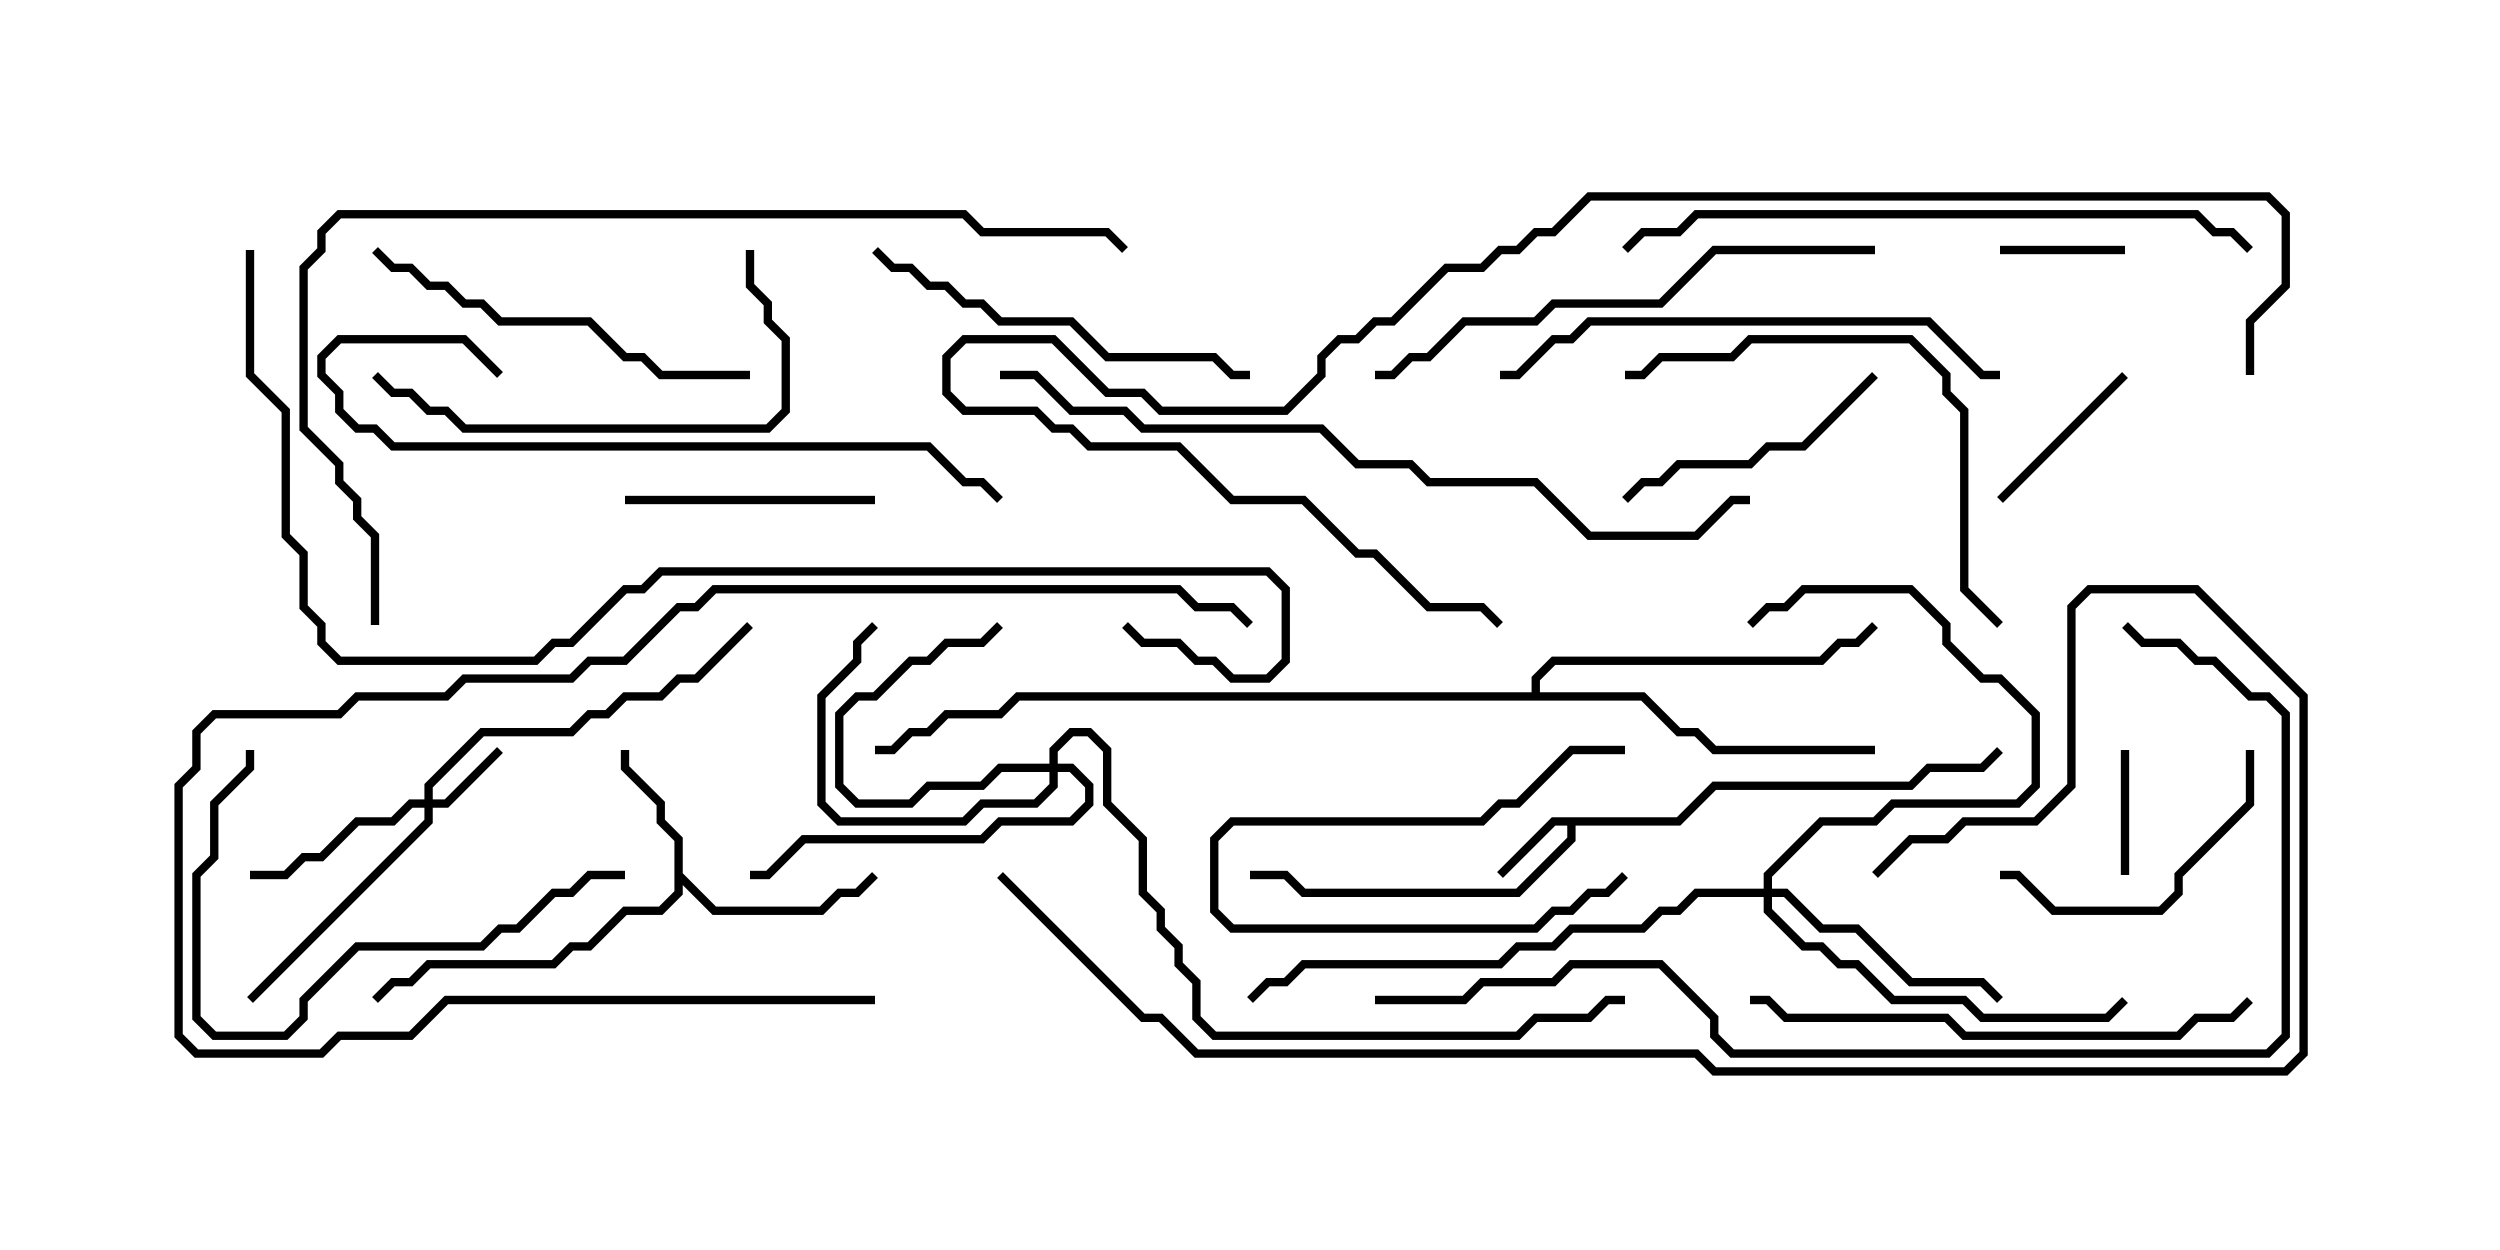 <svg version="1.1" width="30" height="15" xmlns="http://www.w3.org/2000/svg"><path d="M20.122,9.807L20.551,9.379L22.908,9.379L23.122,9.164L23.765,9.164L23.965,8.965L24.035,9.035L23.806,9.264L23.164,9.264L22.949,9.479L20.592,9.479L20.164,9.907L18.907,9.907L18.907,10.092L18.235,10.764L15.622,10.764L15.408,10.55L15,10.55L15,10.45L15.449,10.45L15.664,10.664L18.194,10.664L18.807,10.051L18.807,9.907L18.664,9.907L18.035,10.535L17.965,10.465L18.622,9.807z" stroke="none"/><path d="M8.093,10.092L7.879,9.878L7.879,9.664L7.45,9.235L7.45,9L7.55,9L7.55,9.194L7.979,9.622L7.979,9.836L8.193,10.051L8.193,10.479L8.592,10.879L9.836,10.879L10.051,10.664L10.265,10.664L10.465,10.465L10.535,10.535L10.306,10.764L10.092,10.764L9.878,10.979L8.551,10.979L8.193,10.621L8.193,10.735L7.949,10.979L7.521,10.979L7.092,11.407L6.878,11.407L6.664,11.621L5.164,11.621L4.949,11.836L4.735,11.836L4.535,12.035L4.465,11.965L4.694,11.736L4.908,11.736L5.122,11.521L6.622,11.521L6.836,11.307L7.051,11.307L7.479,10.879L7.908,10.879L8.093,10.694z" stroke="none"/><path d="M18.379,8.307L18.379,8.122L18.622,7.879L21.836,7.879L22.051,7.664L22.265,7.664L22.465,7.465L22.535,7.535L22.306,7.764L22.092,7.764L21.878,7.979L18.664,7.979L18.479,8.164L18.479,8.307L19.735,8.307L20.164,8.736L20.378,8.736L20.592,8.95L22.5,8.95L22.5,9.05L20.551,9.05L20.336,8.836L20.122,8.836L19.694,8.407L12.235,8.407L12.021,8.621L11.378,8.621L11.164,8.836L10.949,8.836L10.735,9.05L10.5,9.05L10.5,8.95L10.694,8.95L10.908,8.736L11.122,8.736L11.336,8.521L11.979,8.521L12.194,8.307z" stroke="none"/><path d="M5.093,9.593L5.093,9.408L5.765,8.736L6.836,8.736L7.051,8.521L7.265,8.521L7.479,8.307L7.908,8.307L8.122,8.093L8.336,8.093L8.965,7.465L9.035,7.535L8.378,8.193L8.164,8.193L7.949,8.407L7.521,8.407L7.306,8.621L7.092,8.621L6.878,8.836L5.806,8.836L5.193,9.449L5.193,9.593L5.336,9.593L5.965,8.965L6.035,9.035L5.378,9.693L5.193,9.693L5.193,9.878L3.035,12.035L2.965,11.965L5.093,9.836L5.093,9.693L4.949,9.693L4.735,9.907L4.306,9.907L3.878,10.336L3.664,10.336L3.449,10.55L3,10.55L3,10.45L3.408,10.45L3.622,10.236L3.836,10.236L4.265,9.807L4.694,9.807L4.908,9.593z" stroke="none"/><path d="M12.593,9.164L12.593,8.979L12.836,8.736L13.092,8.736L13.336,8.979L13.336,9.622L13.764,10.051L13.764,10.694L13.979,10.908L13.979,11.122L14.193,11.336L14.193,11.551L14.407,11.765L14.407,12.194L14.592,12.379L18.194,12.379L18.408,12.164L19.051,12.164L19.265,11.95L19.5,11.95L19.5,12.05L19.306,12.05L19.092,12.264L18.449,12.264L18.235,12.479L14.551,12.479L14.307,12.235L14.307,11.806L14.093,11.592L14.093,11.378L13.879,11.164L13.879,10.949L13.664,10.735L13.664,10.092L13.236,9.664L13.236,9.021L13.051,8.836L12.878,8.836L12.693,9.021L12.693,9.164L12.878,9.164L13.121,9.408L13.121,9.664L12.878,9.907L12.021,9.907L11.806,10.121L9.664,10.121L9.235,10.55L9,10.55L9,10.45L9.194,10.45L9.622,10.021L11.765,10.021L11.979,9.807L12.836,9.807L13.021,9.622L13.021,9.449L12.836,9.264L12.693,9.264L12.693,9.449L12.449,9.693L11.806,9.693L11.592,9.907L10.051,9.907L9.807,9.664L9.807,8.336L10.236,7.908L10.236,7.694L10.465,7.465L10.535,7.535L10.336,7.735L10.336,7.949L9.907,8.378L9.907,9.622L10.092,9.807L11.551,9.807L11.765,9.593L12.408,9.593L12.593,9.408L12.593,9.264L12.021,9.264L11.806,9.479L11.164,9.479L10.949,9.693L10.265,9.693L10.021,9.449L10.021,8.551L10.265,8.307L10.479,8.307L10.908,7.879L11.122,7.879L11.336,7.664L11.765,7.664L11.965,7.465L12.035,7.535L11.806,7.764L11.378,7.764L11.164,7.979L10.949,7.979L10.521,8.407L10.306,8.407L10.121,8.592L10.121,9.408L10.306,9.593L10.908,9.593L11.122,9.379L11.765,9.379L11.979,9.164z" stroke="none"/><path d="M21.164,10.664L21.164,10.479L21.836,9.807L22.479,9.807L22.694,9.593L24.194,9.593L24.379,9.408L24.379,8.592L23.979,8.193L23.765,8.193L23.307,7.735L23.307,7.521L22.908,7.121L21.664,7.121L21.449,7.336L21.235,7.336L21.035,7.535L20.965,7.465L21.194,7.236L21.408,7.236L21.622,7.021L22.949,7.021L23.407,7.479L23.407,7.694L23.806,8.093L24.021,8.093L24.479,8.551L24.479,9.449L24.235,9.693L22.735,9.693L22.521,9.907L21.878,9.907L21.264,10.521L21.264,10.664L21.449,10.664L21.878,11.093L22.306,11.093L22.949,11.736L23.806,11.736L24.035,11.965L23.965,12.035L23.765,11.836L22.908,11.836L22.265,11.193L21.836,11.193L21.408,10.764L21.264,10.764L21.264,10.908L21.664,11.307L21.878,11.307L22.092,11.521L22.306,11.521L22.735,11.95L23.592,11.95L23.806,12.164L25.265,12.164L25.465,11.965L25.535,12.035L25.306,12.264L23.765,12.264L23.551,12.05L22.694,12.05L22.265,11.621L22.051,11.621L21.836,11.407L21.622,11.407L21.164,10.949L21.164,10.764L20.378,10.764L20.164,10.979L19.949,10.979L19.735,11.193L18.878,11.193L18.664,11.407L18.235,11.407L18.021,11.621L15.664,11.621L15.449,11.836L15.235,11.836L15.035,12.035L14.965,11.965L15.194,11.736L15.408,11.736L15.622,11.521L17.979,11.521L18.194,11.307L18.622,11.307L18.836,11.093L19.694,11.093L19.908,10.879L20.122,10.879L20.336,10.664z" stroke="none"/><path d="M19.5,8.95L19.5,9.05L18.878,9.05L18.235,9.693L18.021,9.693L17.806,9.907L14.806,9.907L14.621,10.092L14.621,10.908L14.806,11.093L18.408,11.093L18.622,10.879L18.836,10.879L19.051,10.664L19.265,10.664L19.465,10.465L19.535,10.535L19.306,10.764L19.092,10.764L18.878,10.979L18.664,10.979L18.449,11.193L14.765,11.193L14.521,10.949L14.521,10.051L14.765,9.807L17.765,9.807L17.979,9.593L18.194,9.593L18.836,8.95z" stroke="none"/><path d="M25.5,2.95L25.5,3.05L24,3.05L24,2.95z" stroke="none"/><path d="M25.45,9L25.55,9L25.55,10.5L25.45,10.5z" stroke="none"/><path d="M25.465,4.465L25.535,4.535L24.035,6.035L23.965,5.965z" stroke="none"/><path d="M10.5,5.95L10.5,6.05L7.5,6.05L7.5,5.95z" stroke="none"/><path d="M22.465,4.465L22.535,4.535L21.664,5.407L21.235,5.407L21.021,5.621L20.164,5.621L19.949,5.836L19.735,5.836L19.535,6.035L19.465,5.965L19.694,5.736L19.908,5.736L20.122,5.521L20.979,5.521L21.194,5.307L21.622,5.307z" stroke="none"/><path d="M26.95,9L27.05,9L27.05,9.664L26.193,10.521L26.193,10.735L25.949,10.979L24.622,10.979L24.194,10.55L24,10.55L24,10.45L24.235,10.45L24.664,10.879L25.908,10.879L26.093,10.694L26.093,10.479L26.95,9.622z" stroke="none"/><path d="M7.5,10.45L7.5,10.55L7.092,10.55L6.878,10.764L6.664,10.764L6.235,11.193L6.021,11.193L5.806,11.407L4.306,11.407L3.693,12.021L3.693,12.235L3.449,12.479L2.551,12.479L2.307,12.235L2.307,10.479L2.521,10.265L2.521,9.622L2.95,9.194L2.95,9L3.05,9L3.05,9.235L2.621,9.664L2.621,10.306L2.407,10.521L2.407,12.194L2.592,12.379L3.408,12.379L3.593,12.194L3.593,11.979L4.265,11.307L5.765,11.307L5.979,11.093L6.194,11.093L6.622,10.664L6.836,10.664L7.051,10.45z" stroke="none"/><path d="M4.465,3.035L4.535,2.965L4.735,3.164L4.949,3.164L5.164,3.379L5.378,3.379L5.592,3.593L5.806,3.593L6.021,3.807L7.092,3.807L7.521,4.236L7.735,4.236L7.949,4.45L9,4.45L9,4.55L7.908,4.55L7.694,4.336L7.479,4.336L7.051,3.907L5.979,3.907L5.765,3.693L5.551,3.693L5.336,3.479L5.122,3.479L4.908,3.264L4.694,3.264z" stroke="none"/><path d="M8.95,3L9.05,3L9.05,3.408L9.264,3.622L9.264,3.836L9.479,4.051L9.479,4.949L9.235,5.193L5.551,5.193L5.336,4.979L5.122,4.979L4.908,4.764L4.694,4.764L4.465,4.535L4.535,4.465L4.735,4.664L4.949,4.664L5.164,4.879L5.378,4.879L5.592,5.093L9.194,5.093L9.379,4.908L9.379,4.092L9.164,3.878L9.164,3.664L8.95,3.449z" stroke="none"/><path d="M10.465,3.035L10.535,2.965L10.735,3.164L10.949,3.164L11.164,3.379L11.378,3.379L11.592,3.593L11.806,3.593L12.021,3.807L12.878,3.807L13.306,4.236L14.592,4.236L14.806,4.45L15,4.45L15,4.55L14.765,4.55L14.551,4.336L13.265,4.336L12.836,3.907L11.979,3.907L11.765,3.693L11.551,3.693L11.336,3.479L11.122,3.479L10.908,3.264L10.694,3.264z" stroke="none"/><path d="M24.035,7.465L23.965,7.535L23.521,7.092L23.521,4.949L23.307,4.735L23.307,4.521L22.908,4.121L21.021,4.121L20.806,4.336L19.949,4.336L19.735,4.55L19.5,4.55L19.5,4.45L19.694,4.45L19.908,4.236L20.765,4.236L20.979,4.021L22.949,4.021L23.407,4.479L23.407,4.694L23.621,4.908L23.621,7.051z" stroke="none"/><path d="M21,12.05L21,11.95L21.235,11.95L21.449,12.164L23.378,12.164L23.592,12.379L26.122,12.379L26.336,12.164L26.765,12.164L26.965,11.965L27.035,12.035L26.806,12.264L26.378,12.264L26.164,12.479L23.551,12.479L23.336,12.264L21.408,12.264L21.194,12.05z" stroke="none"/><path d="M18,4.55L18,4.45L18.194,4.45L18.622,4.021L18.836,4.021L19.051,3.807L23.164,3.807L23.806,4.45L24,4.45L24,4.55L23.765,4.55L23.122,3.907L19.092,3.907L18.878,4.121L18.664,4.121L18.235,4.55z" stroke="none"/><path d="M22.5,2.95L22.5,3.05L20.592,3.05L19.949,3.693L18.664,3.693L18.449,3.907L17.592,3.907L17.164,4.336L16.949,4.336L16.735,4.55L16.5,4.55L16.5,4.45L16.694,4.45L16.908,4.236L17.122,4.236L17.551,3.807L18.408,3.807L18.622,3.593L19.908,3.593L20.551,2.95z" stroke="none"/><path d="M6.035,4.465L5.965,4.535L5.551,4.121L4.092,4.121L3.907,4.306L3.907,4.479L4.121,4.694L4.121,4.908L4.306,5.093L4.521,5.093L4.735,5.307L11.164,5.307L11.592,5.736L11.806,5.736L12.035,5.965L11.965,6.035L11.765,5.836L11.551,5.836L11.122,5.407L4.694,5.407L4.479,5.193L4.265,5.193L4.021,4.949L4.021,4.735L3.807,4.521L3.807,4.265L4.051,4.021L5.592,4.021z" stroke="none"/><path d="M10.5,11.95L10.5,12.05L5.378,12.05L4.949,12.479L4.092,12.479L3.878,12.693L2.336,12.693L2.093,12.449L2.093,9.408L2.307,9.194L2.307,8.765L2.551,8.521L4.051,8.521L4.265,8.307L5.336,8.307L5.551,8.093L6.836,8.093L7.051,7.879L7.479,7.879L8.122,7.236L8.336,7.236L8.551,7.021L14.164,7.021L14.378,7.236L14.806,7.236L15.035,7.465L14.965,7.535L14.765,7.336L14.336,7.336L14.122,7.121L8.592,7.121L8.378,7.336L8.164,7.336L7.521,7.979L7.092,7.979L6.878,8.193L5.592,8.193L5.378,8.407L4.306,8.407L4.092,8.621L2.592,8.621L2.407,8.806L2.407,9.235L2.193,9.449L2.193,12.408L2.378,12.593L3.836,12.593L4.051,12.379L4.908,12.379L5.336,11.95z" stroke="none"/><path d="M27.035,2.965L26.965,3.035L26.765,2.836L26.551,2.836L26.336,2.621L20.378,2.621L20.164,2.836L19.735,2.836L19.535,3.035L19.465,2.965L19.694,2.736L20.122,2.736L20.336,2.521L26.378,2.521L26.592,2.736L26.806,2.736z" stroke="none"/><path d="M12,4.55L12,4.45L12.449,4.45L12.878,4.879L13.521,4.879L13.735,5.093L15.878,5.093L16.306,5.521L16.949,5.521L17.164,5.736L18.449,5.736L19.092,6.379L20.336,6.379L20.765,5.95L21,5.95L21,6.05L20.806,6.05L20.378,6.479L19.051,6.479L18.408,5.836L17.122,5.836L16.908,5.621L16.265,5.621L15.836,5.193L13.694,5.193L13.479,4.979L12.836,4.979L12.408,4.55z" stroke="none"/><path d="M27.05,4.5L26.95,4.5L26.95,3.836L27.379,3.408L27.379,2.592L27.194,2.407L19.092,2.407L18.664,2.836L18.449,2.836L18.235,3.05L18.021,3.05L17.806,3.264L17.378,3.264L16.735,3.907L16.521,3.907L16.306,4.121L16.092,4.121L15.907,4.306L15.907,4.521L15.449,4.979L13.908,4.979L13.694,4.764L13.265,4.764L12.622,4.121L11.592,4.121L11.407,4.306L11.407,4.694L11.592,4.879L12.449,4.879L12.664,5.093L12.878,5.093L13.092,5.307L14.164,5.307L14.806,5.95L15.664,5.95L16.306,6.593L16.521,6.593L17.164,7.236L17.806,7.236L18.035,7.465L17.965,7.535L17.765,7.336L17.122,7.336L16.479,6.693L16.265,6.693L15.622,6.05L14.765,6.05L14.122,5.407L13.051,5.407L12.836,5.193L12.622,5.193L12.408,4.979L11.551,4.979L11.307,4.735L11.307,4.265L11.551,4.021L12.664,4.021L13.306,4.664L13.735,4.664L13.949,4.879L15.408,4.879L15.807,4.479L15.807,4.265L16.051,4.021L16.265,4.021L16.479,3.807L16.694,3.807L17.336,3.164L17.765,3.164L17.979,2.95L18.194,2.95L18.408,2.736L18.622,2.736L19.051,2.307L27.235,2.307L27.479,2.551L27.479,3.449L27.05,3.878z" stroke="none"/><path d="M4.55,7.5L4.45,7.5L4.45,6.449L4.236,6.235L4.236,6.021L4.021,5.806L4.021,5.592L3.593,5.164L3.593,3.194L3.807,2.979L3.807,2.765L4.051,2.521L11.592,2.521L11.806,2.736L13.306,2.736L13.535,2.965L13.465,3.035L13.265,2.836L11.765,2.836L11.551,2.621L4.092,2.621L3.907,2.806L3.907,3.021L3.693,3.235L3.693,5.122L4.121,5.551L4.121,5.765L4.336,5.979L4.336,6.194L4.55,6.408z" stroke="none"/><path d="M25.465,7.535L25.535,7.465L25.735,7.664L26.164,7.664L26.378,7.879L26.592,7.879L27.021,8.307L27.235,8.307L27.479,8.551L27.479,12.449L27.235,12.693L20.765,12.693L20.521,12.449L20.521,12.235L19.908,11.621L18.878,11.621L18.664,11.836L17.806,11.836L17.592,12.05L16.5,12.05L16.5,11.95L17.551,11.95L17.765,11.736L18.622,11.736L18.836,11.521L19.949,11.521L20.621,12.194L20.621,12.408L20.806,12.593L27.194,12.593L27.379,12.408L27.379,8.592L27.194,8.407L26.979,8.407L26.551,7.979L26.336,7.979L26.122,7.764L25.694,7.764z" stroke="none"/><path d="M11.965,10.535L12.035,10.465L13.735,12.164L13.949,12.164L14.378,12.593L20.378,12.593L20.592,12.807L27.408,12.807L27.593,12.622L27.593,8.378L26.336,7.121L25.092,7.121L24.907,7.306L24.907,9.449L24.449,9.907L23.592,9.907L23.378,10.121L22.949,10.121L22.535,10.535L22.465,10.465L22.908,10.021L23.336,10.021L23.551,9.807L24.408,9.807L24.807,9.408L24.807,7.265L25.051,7.021L26.378,7.021L27.693,8.336L27.693,12.664L27.449,12.907L20.551,12.907L20.336,12.693L14.336,12.693L13.908,12.264L13.694,12.264z" stroke="none"/><path d="M2.95,3L3.05,3L3.05,4.479L3.479,4.908L3.479,6.408L3.693,6.622L3.693,7.265L3.907,7.479L3.907,7.694L4.092,7.879L6.408,7.879L6.622,7.664L6.836,7.664L7.479,7.021L7.694,7.021L7.908,6.807L15.235,6.807L15.479,7.051L15.479,7.949L15.235,8.193L14.765,8.193L14.551,7.979L14.336,7.979L14.122,7.764L13.694,7.764L13.465,7.535L13.535,7.465L13.735,7.664L14.164,7.664L14.378,7.879L14.592,7.879L14.806,8.093L15.194,8.093L15.379,7.908L15.379,7.092L15.194,6.907L7.949,6.907L7.735,7.121L7.521,7.121L6.878,7.764L6.664,7.764L6.449,7.979L4.051,7.979L3.807,7.735L3.807,7.521L3.593,7.306L3.593,6.664L3.379,6.449L3.379,4.949L2.95,4.521z" stroke="none"/></svg>